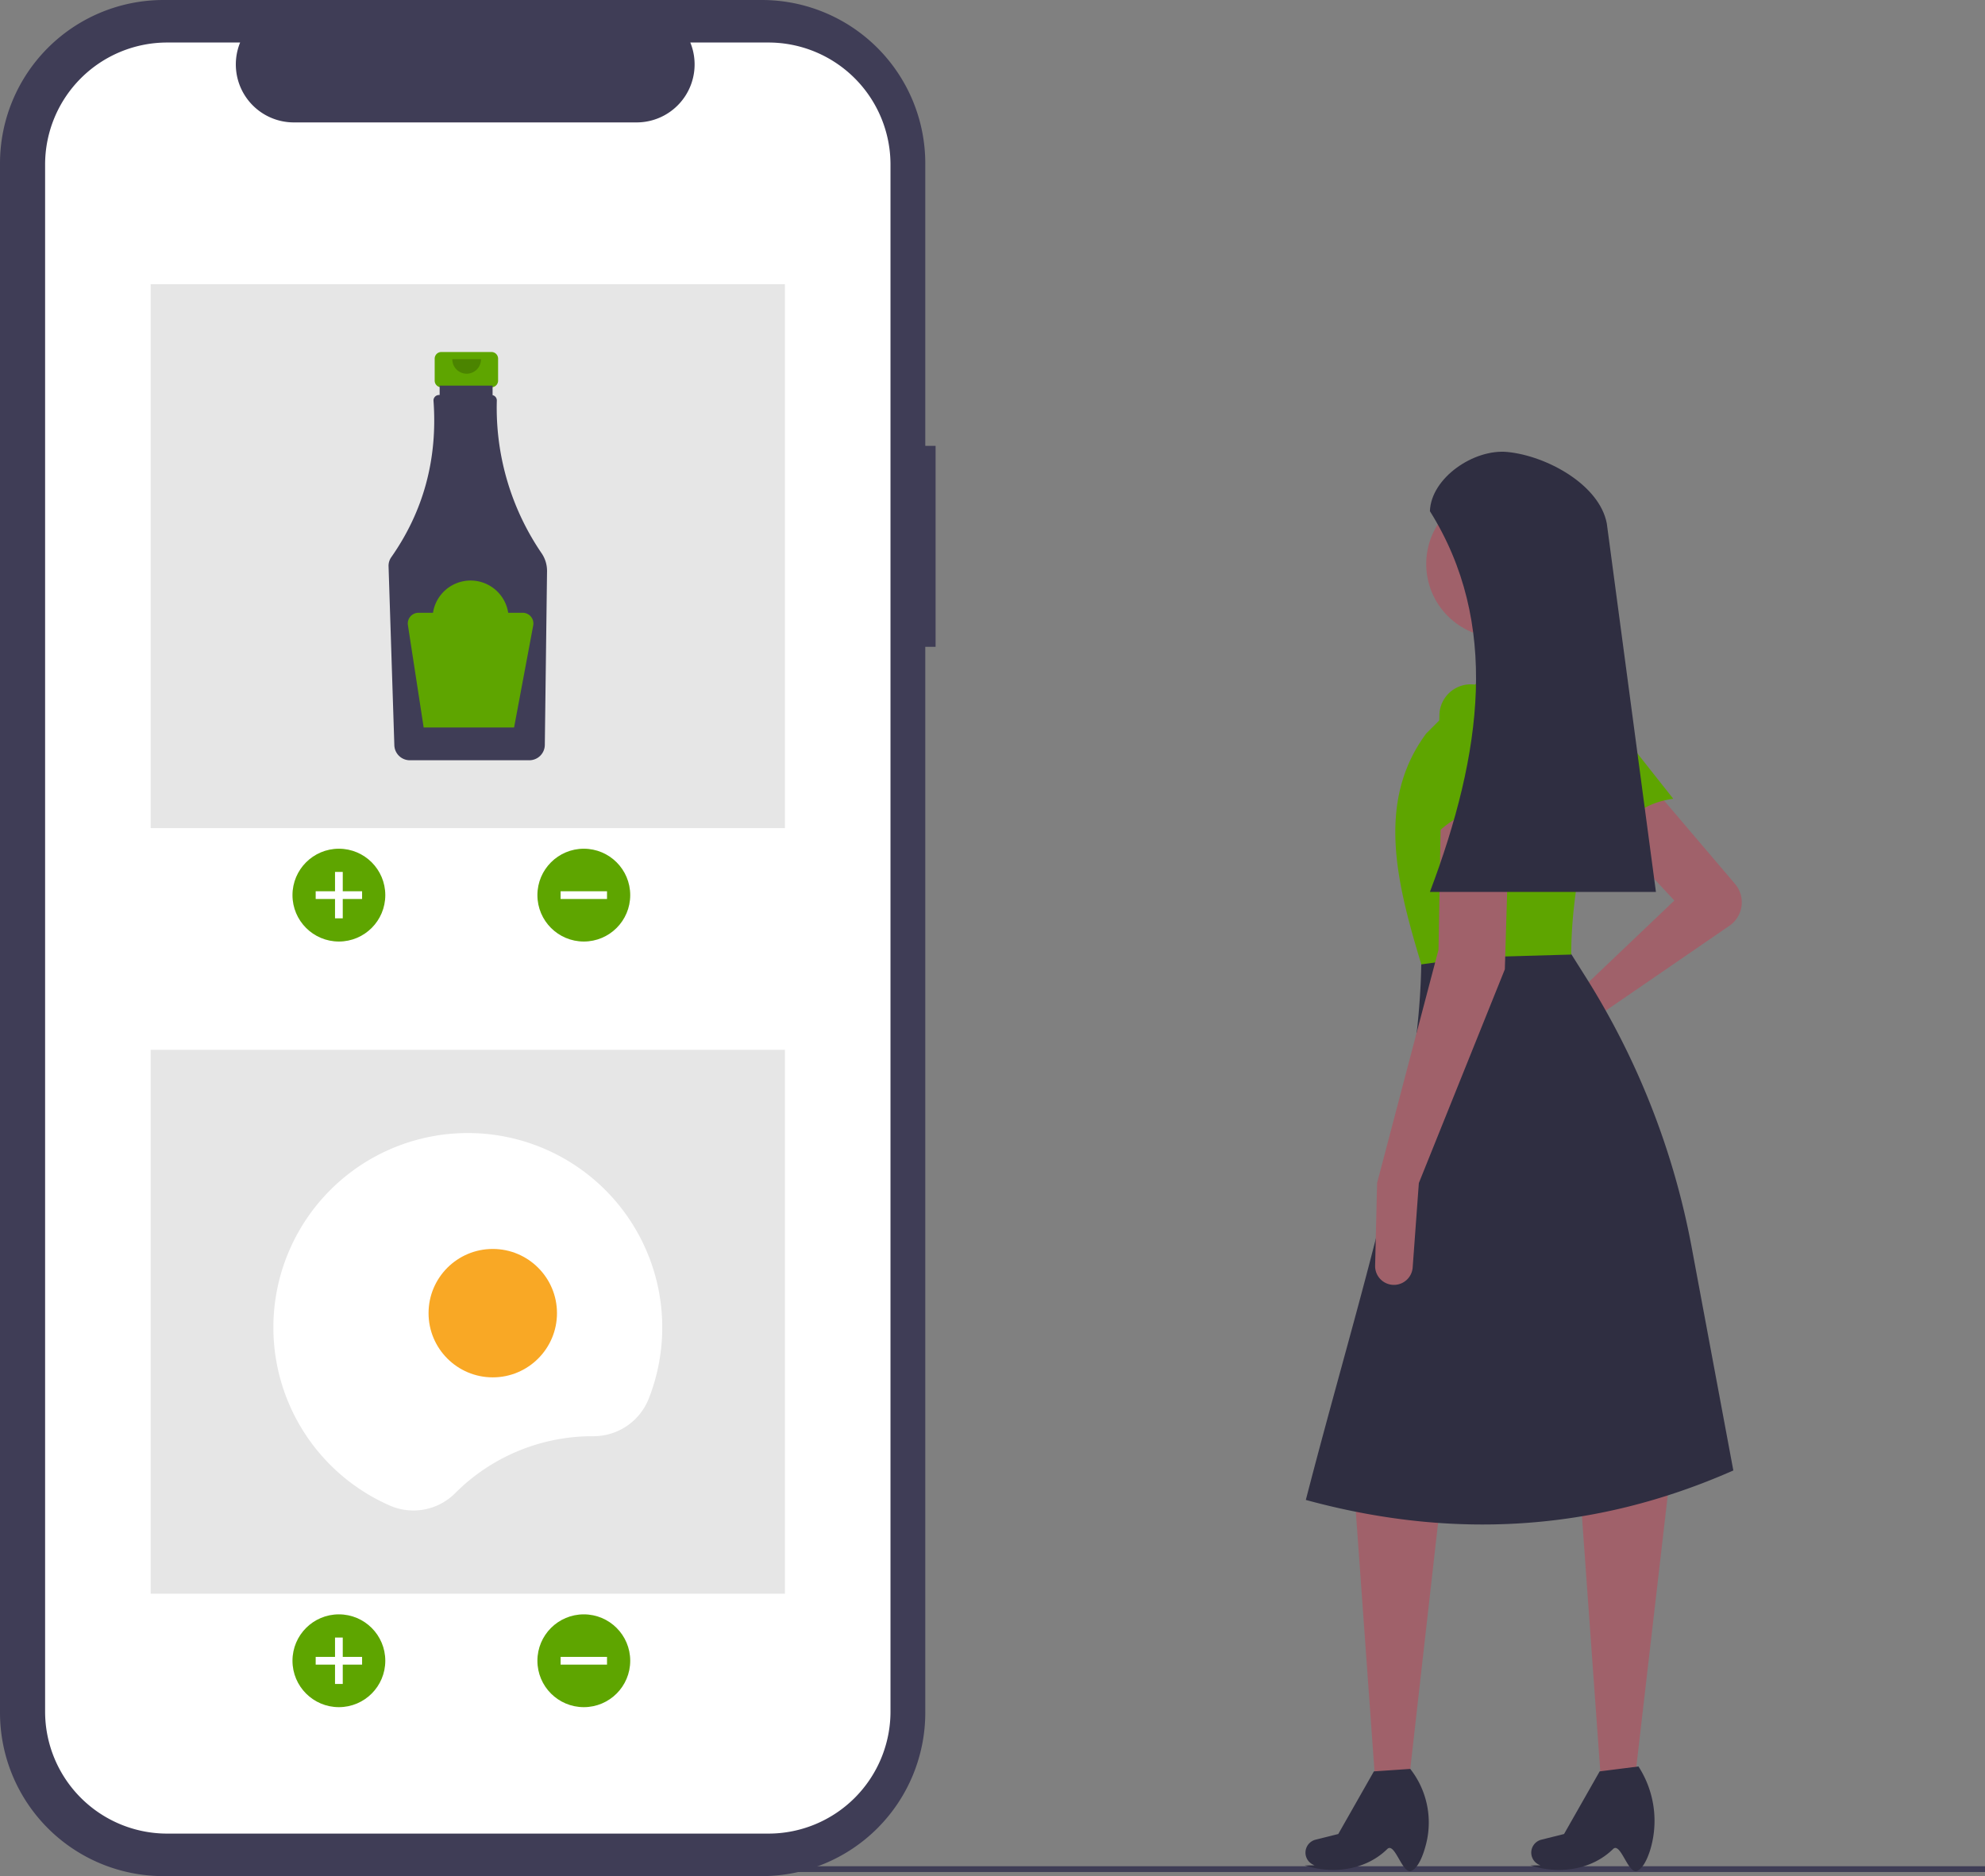<svg xmlns="http://www.w3.org/2000/svg" width="769.924" height="727.778"
    viewBox="0 0 769.924 727.778" xmlns:xlink="http://www.w3.org/1999/xlink" role="img"
    artist="Katerina Limpitsouni" source="https://undraw.co/">
    <rect x="0" y="0" width="769.924" height="727.778" fill="#808080" stroke="none"/>
    <rect x="250.367" y="723.942" width="519.557" height="2.241" fill="#3f3d56" />
    <path
        d="M888,428.993a11.02,11.02,0,0,1-2.155,16.227l-53.77,36.917-23.677,15.785a6.509,6.509,0,0,1-8.649-1.294h0a6.509,6.509,0,0,1,1.769-9.751l22.933-13.316L864.475,435.442l-25.729-27.635,19.059-14.294Z"
        transform="translate(-215.038 -86.111)" fill="#a0616a" />
    <polygon points="546.52 690.482 533.367 690.482 525.555 581.847 558.908 580.894 546.52 690.482"
        fill="#a0616a" />
    <path
        d="M762.511,811.851c-3.507,1.601-6.445-11.367-9.403-8.46-8.275,8.132-20.946,9.902-31.991,6.352l3.866-.043a5.173,5.173,0,0,1-3.26-6.741h0a5.173,5.173,0,0,1,3.589-3.202l8.8-2.2,13.818-24.3,14.106-.953h0a33.7,33.7,0,0,1,6.233,28.749C766.987,806.278,765.011,810.71,762.511,811.851Z"
        transform="translate(-215.038 -86.111)" fill="#2f2e41" />
    <polygon
        points="634.096 690.482 620.943 690.482 613.131 581.847 647.437 575.177 634.096 690.482"
        fill="#a0616a" />
    <path
        d="M850.087,811.851c-3.507,1.601-6.445-11.367-9.403-8.46-8.275,8.132-20.946,9.902-31.991,6.352l3.866-.043a5.173,5.173,0,0,1-3.26-6.741h0a5.173,5.173,0,0,1,3.589-3.202l8.8-2.2,13.818-24.3,15.059-1.906.38.622a38.827,38.827,0,0,1,4.161,31.749C853.852,807.735,852.148,810.911,850.087,811.851Z"
        transform="translate(-215.038 -86.111)" fill="#2f2e41" />
    <path
        d="M864.048,395.97c-12.096,1.683-20.469,8.307-23.88,21.521l-22.233-41.05a12.155,12.155,0,0,1,3.873-15.437h0a12.155,12.155,0,0,1,16.511,2.417Z"
        transform="translate(-215.038 -86.111)" fill="#5EA500" />
    <path
        d="M887.346,656.523C833.288,680.441,777.965,683.384,721.535,667.958c20.606-79.922,44.938-152.188,44.788-211.552l55.27-4.765,8.51,13.491A299.308,299.308,0,0,1,871.175,569.893Z"
        transform="translate(-215.038 -86.111)" fill="#2f2e41" />
    <circle cx="581.779" cy="218.779" r="28.588" fill="#a0616a" />
    <polygon points="613.225 269.284 577.967 271.19 572.249 239.743 600.837 234.979 613.225 269.284"
        fill="#a0616a" />
    <path
        d="M824.452,456.407l-38.627,1.088-19.502,2.724c-9.573-31.621-17.632-63.17,1.906-89.576L791.099,347.772l34.306-.953.454.26a27.626,27.626,0,0,1,12.657,32.14C830.003,406.883,824.535,433.007,824.452,456.407Z"
        transform="translate(-215.038 -86.111)" fill="#5EA500" />
    <path
        d="M765.37,545.03l-2.396,32.746a7.294,7.294,0,0,1-6.789,6.746h0a7.294,7.294,0,0,1-7.777-7.452l.763-32.041,23.823-90.529.953-55.27,26.682-.953-1.906,63.847Z"
        transform="translate(-215.038 -86.111)" fill="#a0616a" />
    <path
        d="M803.487,403.042c-11.313-4.6-21.878-3.06-31.447,6.671l1.311-46.666a12.155,12.155,0,0,1,11.083-11.422h0a12.155,12.155,0,0,1,13.081,10.36Z"
        transform="translate(-215.038 -86.111)" fill="#5EA500" />
    <path
        d="M857.328,432.107h-87.67c20.452-54.157,27.047-104.539,0-147.705.464-12.965,17.093-24.205,30.007-22.963h0c15.252,1.467,35.747,12.674,38.604,27.728Z"
        transform="translate(-215.038 -86.111)" fill="#2f2e41" />
    <path
        d="M577.928,259.058h-3.999V149.513A63.402,63.402,0,0,0,510.527,86.111H278.44a63.402,63.402,0,0,0-63.402,63.402V750.487A63.402,63.402,0,0,0,278.44,813.889H510.527a63.402,63.402,0,0,0,63.402-63.402V337.034h3.999Z"
        transform="translate(-215.038 -86.111)" fill="#3f3d56" />
    <path
        d="M513.085,102.606h-30.295a22.495,22.495,0,0,1-20.827,30.991H329.003A22.495,22.495,0,0,1,308.176,102.606H279.881a47.348,47.348,0,0,0-47.348,47.348V750.046a47.348,47.348,0,0,0,47.348,47.348H513.085a47.348,47.348,0,0,0,47.348-47.348V149.954A47.348,47.348,0,0,0,513.085,102.606Z"
        transform="translate(-215.038 -86.111)" fill="#fff" />
    <rect x="58.445" y="110.234" width="246" height="211" fill="#e6e6e6" />
    <circle cx="131.445" cy="347.234" r="18" fill="#5EA500" />
    <polygon
        points="140.445 345.734 132.945 345.734 132.945 338.234 129.945 338.234 129.945 345.734 122.445 345.734 122.445 348.734 129.945 348.734 129.945 356.234 132.945 356.234 132.945 348.734 140.445 348.734 140.445 345.734"
        fill="#fff" />
    <circle cx="226.445" cy="347.234" r="18" fill="#5EA500" />
    <rect x="439.983" y="424.345" width="3" height="18"
        transform="translate(659.789 -94.249) rotate(90)" fill="#fff" />
    <path
        d="M405.658,222.66H386.217a2.577,2.577,0,0,0-2.577,2.577v8.533a2.577,2.577,0,0,0,2.577,2.577H389.439v12.785h12.997V236.347h3.222a2.577,2.577,0,0,0,2.577-2.577v-8.533A2.577,2.577,0,0,0,405.658,222.66Z"
        transform="translate(-215.038 -86.111)" fill="#5EA500" />
    <path
        d="M425.129,300.752a99.945,99.945,0,0,1-17.387-59.256,2.108,2.108,0,0,0-1.645-2.103v-3.687H385.565v3.636h-.283a2.107,2.107,0,0,0-2.104,2.109q0.0.077.006.153,2.426,33.821-16.386,60.66a5.806,5.806,0,0,0-1.051,3.518l2.245,69.445a6.012,6.012,0,0,0,5.96,5.802h46.439a6.014,6.014,0,0,0,5.964-5.904l.865-67.425A12.168,12.168,0,0,0,425.129,300.752Z"
        transform="translate(-215.038 -86.111)" fill="#3f3d56" />
    <path d="M401.605,225.44a5.561,5.561,0,1,1-11.121,0"
        transform="translate(-215.038 -86.111)" opacity="0.2" style="isolation:isolate" />
    <path
        d="M417.778,323.82h-5.623a14.759,14.759,0,0,0-29.174,0h-5.624a4.15,4.15,0,0,0-4.102,4.781l6.108,39.704H414.437l7.419-39.57a4.15,4.15,0,0,0-4.079-4.915Z"
        transform="translate(-215.038 -86.111)" fill="#5EA500" />
    <rect x="58.445" y="407.234" width="246" height="211" fill="#e6e6e6" />
    <circle cx="131.445" cy="644.234" r="18" fill="#5EA500" />
    <polygon
        points="140.445 642.734 132.945 642.734 132.945 635.234 129.945 635.234 129.945 642.734 122.445 642.734 122.445 645.734 129.945 645.734 129.945 653.234 132.945 653.234 132.945 645.734 140.445 645.734 140.445 642.734"
        fill="#fff" />
    <circle cx="226.445" cy="644.234" r="18" fill="#5EA500" />
    <rect x="439.983" y="721.345" width="3" height="18"
        transform="translate(956.789 202.751) rotate(90)" fill="#fff" />
    <path
        d="M444.911,643.242l.136 0a23.04,23.04,0,0,0,21.573-14.45A75.416,75.416,0,1,0,366.154,670.102a22.843,22.843,0,0,0,25.37-4.704A75.167,75.167,0,0,1,444.911,643.242Z"
        transform="translate(-215.038 -86.111)" fill="#fff" />
    <circle cx="191.13" cy="509.395" r="24.906" fill="#f9a825" />
</svg>